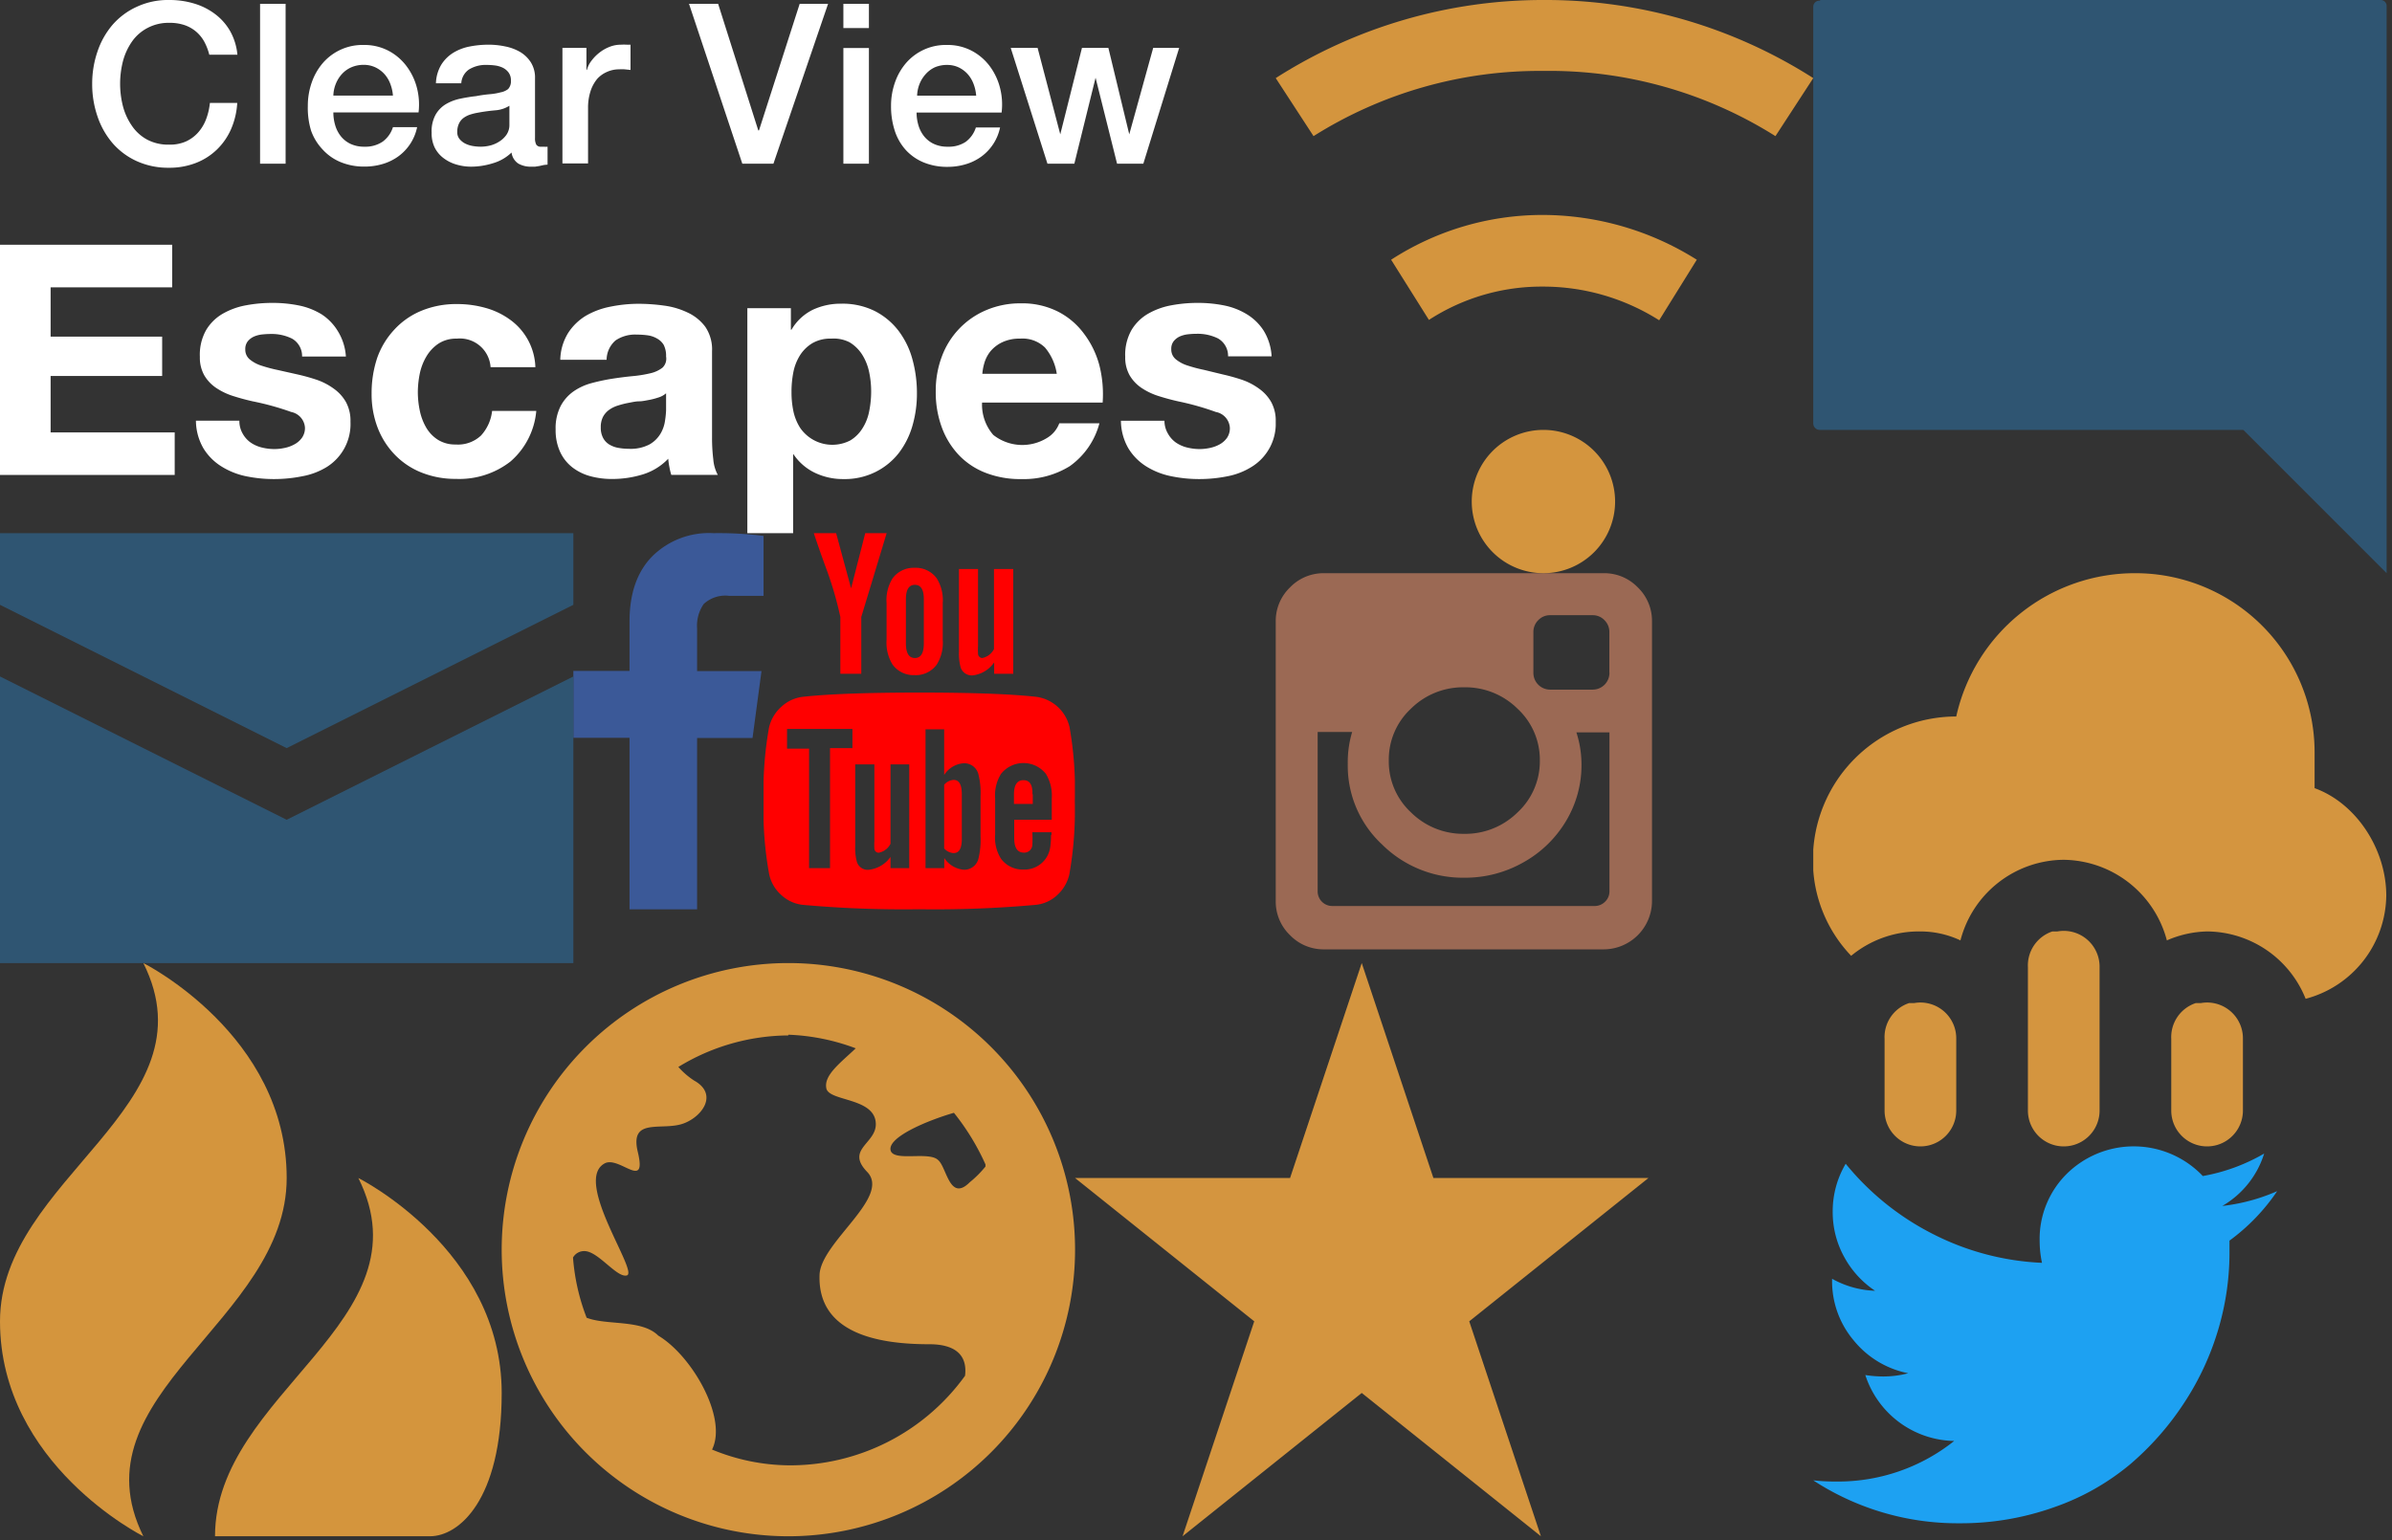 <?xml version="1.0" encoding="utf-8"?><svg width="267" height="172" viewBox="0 0 267 172" xmlns="http://www.w3.org/2000/svg" xmlns:xlink="http://www.w3.org/1999/xlink"><rect x="0" y="0" width="267" height="172" fill="#333333" stroke="none"/><svg id="clear-view-escapes" data-name="Layer 1" width="142.4" height="59.53" viewBox="0 0 142.4 59.53" xmlns="http://www.w3.org/2000/svg"><defs><style>.acls-1{fill:#fff}</style></defs><title>clear-view-escapes</title><path class="acls-1" d="M19.5 27.52v4.75H5.93v5.51h12.45v4.39H5.93v6.3h13.85v4.75H.28v-25.7H19.5zM27.36 48.59a3 3 0 0 0 .88 1 3.78 3.78 0 0 0 1.24.56 5.84 5.84 0 0 0 1.46.18 5.46 5.46 0 0 0 1.13-.13 3.86 3.86 0 0 0 1.08-.4 2.47 2.47 0 0 0 .85-.75 1.89 1.89 0 0 0 .32-1.13 1.91 1.91 0 0 0-1.53-1.73 30.59 30.59 0 0 0-4.3-1.19q-1.12-.25-2.18-.59a7.38 7.38 0 0 1-1.89-.9 4.35 4.35 0 0 1-1.33-1.4 4 4 0 0 1-.5-2.07 5.6 5.6 0 0 1 .7-3 5.16 5.16 0 0 1 1.85-1.82 8.13 8.13 0 0 1 2.59-.94 15.92 15.92 0 0 1 3-.27 14.79 14.79 0 0 1 2.93.29 7.77 7.77 0 0 1 2.54 1 5.83 5.83 0 0 1 1.8 1.88 6.11 6.11 0 0 1 .89 2.82H34a2.24 2.24 0 0 0-1.12-2 5.1 5.1 0 0 0-2.37-.52 8.77 8.77 0 0 0-.94.05 3.15 3.15 0 0 0-.92.23 1.91 1.91 0 0 0-.7.52 1.38 1.38 0 0 0-.29.92 1.4 1.4 0 0 0 .5 1.12 3.88 3.88 0 0 0 1.31.7 16.38 16.38 0 0 0 1.85.49l2.18.49a21.57 21.57 0 0 1 2.18.61 7.2 7.2 0 0 1 1.89 1 4.63 4.63 0 0 1 1.33 1.48 4.34 4.34 0 0 1 .5 2.18 5.65 5.65 0 0 1-2.66 5.07A7.9 7.9 0 0 1 34 53.37a15.9 15.9 0 0 1-3.11.31 15.36 15.36 0 0 1-3.17-.32A8.35 8.35 0 0 1 25 52.27a6.17 6.17 0 0 1-2-2 6.25 6.25 0 0 1-.85-3.11H27a2.8 2.8 0 0 0 .36 1.43zM51.27 38a3.59 3.59 0 0 0-2.05.56A4.45 4.45 0 0 0 47.87 40a6.23 6.23 0 0 0-.74 1.94 10.54 10.54 0 0 0-.21 2.06 10.11 10.11 0 0 0 .21 2 6.32 6.32 0 0 0 .7 1.89 4 4 0 0 0 1.31 1.39 3.61 3.61 0 0 0 2 .54 3.75 3.75 0 0 0 2.83-1 4.86 4.86 0 0 0 1.24-2.75h4.93a8.43 8.43 0 0 1-2.88 5.65 9.29 9.29 0 0 1-6.08 1.94 10.16 10.16 0 0 1-3.83-.7 8.49 8.49 0 0 1-3-2 8.92 8.92 0 0 1-1.91-3 10.42 10.42 0 0 1-.68-3.83 12.4 12.4 0 0 1 .63-4 9 9 0 0 1 1.9-3.13 8.49 8.49 0 0 1 3-2.1 10.15 10.15 0 0 1 4-.76 11.63 11.63 0 0 1 3.19.43 8.49 8.49 0 0 1 2.73 1.31 6.79 6.79 0 0 1 2.83 5.31h-5A3.43 3.43 0 0 0 51.27 38zM62.82 40.33a5.93 5.93 0 0 1 .9-3 6.13 6.13 0 0 1 2-1.91 8.83 8.83 0 0 1 2.75-1 15.71 15.71 0 0 1 3.08-.31 20.85 20.85 0 0 1 2.84.2 8.72 8.72 0 0 1 2.63.77A5.18 5.18 0 0 1 79 36.67a4.47 4.47 0 0 1 .76 2.72v9.68a19.49 19.49 0 0 0 .14 2.41 4.34 4.34 0 0 0 .5 1.73h-5.19a6.77 6.77 0 0 1-.21-.88 7.44 7.44 0 0 1-.13-.92A6.64 6.64 0 0 1 72 53.17a11.55 11.55 0 0 1-3.38.5 9.1 9.1 0 0 1-2.48-.32 5.68 5.68 0 0 1-2-1 4.69 4.69 0 0 1-1.35-1.73 5.84 5.84 0 0 1-.49-2.48 5.42 5.42 0 0 1 .56-2.61 4.66 4.66 0 0 1 1.44-1.64 6.44 6.44 0 0 1 2-.92 21.75 21.75 0 0 1 2.29-.49q1.15-.18 2.27-.29a13.74 13.74 0 0 0 2-.32 3.43 3.43 0 0 0 1.37-.63 1.38 1.38 0 0 0 .4-1.24 2.72 2.72 0 0 0-.27-1.31 2 2 0 0 0-.72-.69 2.86 2.86 0 0 0-1-.36 8.61 8.61 0 0 0-1.28-.09 3.88 3.88 0 0 0-2.37.65 2.89 2.89 0 0 0-1 2.16h-5.17zm11.8 3.78a2.28 2.28 0 0 1-.81.45 8.28 8.28 0 0 1-1 .27c-.41.07-.81.17-1.2.17s-.82.11-1.22.18a9.24 9.24 0 0 0-1.13.29 3.34 3.34 0 0 0-1 .49 2.3 2.3 0 0 0-.67.77 2.49 2.49 0 0 0-.25 1.19 2.4 2.4 0 0 0 .25 1.15 1.93 1.93 0 0 0 .68.74 2.9 2.9 0 0 0 1 .38 6.48 6.48 0 0 0 1.19.11 4.51 4.51 0 0 0 2.34-.5 3.36 3.36 0 0 0 1.22-1.21 3.87 3.87 0 0 0 .49-1.42 10.06 10.06 0 0 0 .12-1.17v-1.89zM88.56 34.6V37h.07A5.62 5.62 0 0 1 91 34.78a7.29 7.29 0 0 1 3.17-.68 8.07 8.07 0 0 1 3.78.83 7.82 7.82 0 0 1 2.63 2.2 9.31 9.31 0 0 1 1.55 3.19 14.19 14.19 0 0 1 .5 3.8 12.82 12.82 0 0 1-.5 3.6 9.18 9.18 0 0 1-1.53 3.06 7.58 7.58 0 0 1-2.6 2.11 7.69 7.69 0 0 1-3.58.79 7.23 7.23 0 0 1-3.18-.7 6 6 0 0 1-2.39-2.07h-.04v8.82H83.7V34.6h4.86zm6.64 14.76A4.09 4.09 0 0 0 96.56 48a5.43 5.43 0 0 0 .74-1.89 11.19 11.19 0 0 0 .22-2.2 10.32 10.32 0 0 0-.23-2.2 5.86 5.86 0 0 0-.77-1.92 4.33 4.33 0 0 0-1.39-1.37 3.87 3.87 0 0 0-2.08-.42 3.94 3.94 0 0 0-2.11.52 4.22 4.22 0 0 0-1.37 1.35 5.6 5.6 0 0 0-.74 1.91 11.3 11.3 0 0 0-.2 2.22 10.31 10.31 0 0 0 .23 2.2 5.69 5.69 0 0 0 .76 1.8 4.36 4.36 0 0 0 5.58 1.36zM111.15 48.75a5.24 5.24 0 0 0 6 .34 3.21 3.21 0 0 0 1.37-1.64H123a8.54 8.54 0 0 1-3.31 4.79 9.75 9.75 0 0 1-5.4 1.44 10.6 10.6 0 0 1-4-.7 8.22 8.22 0 0 1-3-2 9 9 0 0 1-1.89-3.09 11.34 11.34 0 0 1-.67-4 10.84 10.84 0 0 1 .68-3.89 9 9 0 0 1 4.95-5.18 9.63 9.63 0 0 1 3.87-.76 8.84 8.84 0 0 1 4.14.92 8.26 8.26 0 0 1 2.9 2.46A10.14 10.14 0 0 1 123 41a13.14 13.14 0 0 1 .36 4.14H109.9a5.16 5.16 0 0 0 1.25 3.61zm5.78-9.75a3.59 3.59 0 0 0-2.79-1 4.45 4.45 0 0 0-2 .41 3.89 3.89 0 0 0-1.3 1 3.77 3.77 0 0 0-.68 1.3 5.83 5.83 0 0 0-.23 1.22h8.31a5.91 5.91 0 0 0-1.31-2.93zM130.64 48.59a3 3 0 0 0 .88 1 3.78 3.78 0 0 0 1.24.56 5.83 5.83 0 0 0 1.46.18 5.46 5.46 0 0 0 1.13-.13 3.86 3.86 0 0 0 1.08-.4 2.47 2.47 0 0 0 .81-.72 1.89 1.89 0 0 0 .32-1.13 1.91 1.91 0 0 0-1.56-1.76 30.55 30.55 0 0 0-4.22-1.19q-1.11-.25-2.18-.59a7.39 7.39 0 0 1-1.89-.9 4.36 4.36 0 0 1-1.33-1.4 4 4 0 0 1-.5-2.07 5.6 5.6 0 0 1 .7-3 5.18 5.18 0 0 1 1.85-1.82 8.13 8.13 0 0 1 2.59-.94 15.91 15.91 0 0 1 3-.27 14.79 14.79 0 0 1 2.93.29 7.77 7.77 0 0 1 2.54 1 5.84 5.84 0 0 1 1.85 1.82 6.11 6.11 0 0 1 .88 2.86h-4.86a2.24 2.24 0 0 0-1.12-2 5.1 5.1 0 0 0-2.37-.52 8.77 8.77 0 0 0-.94.05 3.15 3.15 0 0 0-.92.23 1.9 1.9 0 0 0-.7.52 1.38 1.38 0 0 0-.29.92 1.4 1.4 0 0 0 .5 1.12 3.87 3.87 0 0 0 1.31.7 16.33 16.33 0 0 0 1.85.49l2.1.51a21.57 21.57 0 0 1 2.18.61 7.18 7.18 0 0 1 1.89 1 4.63 4.63 0 0 1 1.33 1.48 4.33 4.33 0 0 1 .5 2.18 5.65 5.65 0 0 1-2.68 5.04 7.89 7.89 0 0 1-2.72 1.06 15.9 15.9 0 0 1-3.11.31 15.35 15.35 0 0 1-3.17-.32 8.35 8.35 0 0 1-2.75-1.08 6.18 6.18 0 0 1-2-2 6.25 6.25 0 0 1-.85-3.11h4.86a2.8 2.8 0 0 0 .38 1.42zM23.64 6.29a6.36 6.36 0 0 0-.55-1.43 4 4 0 0 0-.9-1.12A4 4 0 0 0 20.9 3a5.11 5.11 0 0 0-1.71-.26 5 5 0 0 0-2.46.58A4.84 4.84 0 0 0 15 4.85a6.93 6.93 0 0 0-1 2.19 10.16 10.16 0 0 0 0 5 6.92 6.92 0 0 0 1 2.19 4.83 4.83 0 0 0 1.69 1.54 5 5 0 0 0 2.46.57A4.44 4.44 0 0 0 21 16a4.12 4.12 0 0 0 1.38-1 4.71 4.71 0 0 0 .9-1.49 7.13 7.13 0 0 0 .43-1.83h3.05a8.48 8.48 0 0 1-.69 2.93 7.17 7.17 0 0 1-1.59 2.29 7 7 0 0 1-2.35 1.49 8.14 8.14 0 0 1-3 .53 8.43 8.43 0 0 1-3.59-.74 7.88 7.88 0 0 1-2.69-2 9 9 0 0 1-1.69-3 11 11 0 0 1-.59-3.63 11 11 0 0 1 .59-3.6 9 9 0 0 1 1.69-3 8 8 0 0 1 2.69-2 8.29 8.29 0 0 1 3.65-.76A9.46 9.46 0 0 1 22 .6a7.31 7.31 0 0 1 2.34 1.2A6.23 6.23 0 0 1 26 3.72a6.66 6.66 0 0 1 .78 2.58h-3.14zM29.31.62h2.85v17.85h-2.85V.62zM37.49 12.74a5 5 0 0 0 .21 1.45 3.57 3.57 0 0 0 .64 1.23 3.06 3.06 0 0 0 1.08.84 3.54 3.54 0 0 0 1.55.31A3.42 3.42 0 0 0 43 16a3.17 3.17 0 0 0 1.14-1.61h2.7a5.36 5.36 0 0 1-2.1 3.26 5.71 5.71 0 0 1-1.74.85 7 7 0 0 1-2 .29 6.85 6.85 0 0 1-2.7-.5 5.58 5.58 0 0 1-2-1.4 5.93 5.93 0 0 1-1.3-2.12 8.74 8.74 0 0 1-.36-2.77 7.79 7.79 0 0 1 .44-2.61 6.68 6.68 0 0 1 1.25-2.18 5.86 5.86 0 0 1 4.56-2 5.8 5.8 0 0 1 2.74.64 6 6 0 0 1 2 1.69 6.84 6.84 0 0 1 1.17 2.39 7.42 7.42 0 0 1 .2 2.81h-9.5zm6.65-1.88a4.61 4.61 0 0 0-.29-1.3 3.47 3.47 0 0 0-.65-1.09 3.23 3.23 0 0 0-1-.75 3 3 0 0 0-1.31-.29 3.42 3.42 0 0 0-1.36.26 3.11 3.11 0 0 0-1.05.73 3.59 3.59 0 0 0-.7 1.09 3.78 3.78 0 0 0-.29 1.35h6.65zM60 15.59a1.51 1.51 0 0 0 .14.75.58.58 0 0 0 .54.23H61a1.85 1.85 0 0 0 .4 0v2l-.4.04-.49.11-.5.08h-.43a2.75 2.75 0 0 1-1.45-.35 1.74 1.74 0 0 1-.75-1.23 5 5 0 0 1-2.09 1.2 8.22 8.22 0 0 1-2.39.38 5.86 5.86 0 0 1-1.68-.24 4.38 4.38 0 0 1-1.41-.7 3.35 3.35 0 0 1-1-1.18 3.62 3.62 0 0 1-.35-1.68 3.84 3.84 0 0 1 .44-2 3.24 3.24 0 0 1 1.15-1.18 5.21 5.21 0 0 1 1.6-.61q.89-.19 1.79-.29a14.67 14.67 0 0 1 1.48-.21 6.86 6.86 0 0 0 1.24-.21 1.9 1.9 0 0 0 .84-.37 1.27 1.27 0 0 0 .31-.94 1.46 1.46 0 0 0-.26-.9 1.77 1.77 0 0 0-.65-.54 2.82 2.82 0 0 0-.86-.25 6.94 6.94 0 0 0-.9-.06 3.58 3.58 0 0 0-2 .5 2 2 0 0 0-.87 1.55h-2.83a4.29 4.29 0 0 1 .6-2.08 4.14 4.14 0 0 1 1.34-1.33 5.48 5.48 0 0 1 1.84-.7 10.94 10.94 0 0 1 2.1-.2 8.85 8.85 0 0 1 1.88.2 5.34 5.34 0 0 1 1.65.62 3.61 3.61 0 0 1 1.19 1.16A3.19 3.19 0 0 1 60 8.94v6.65zM57.14 12a3.45 3.45 0 0 1-1.6.51q-1 .09-1.9.26a6.12 6.12 0 0 0-.87.21 2.63 2.63 0 0 0-.75.38 1.65 1.65 0 0 0-.51.63 2.14 2.14 0 0 0-.19.94 1.19 1.19 0 0 0 .27.8 2 2 0 0 0 .66.51 3.08 3.08 0 0 0 .85.26 5.3 5.3 0 0 0 .84.07 4.6 4.6 0 0 0 1-.12A3.4 3.4 0 0 0 56 16a2.73 2.73 0 0 0 .81-.76 1.93 1.93 0 0 0 .33-1.14V12zM63.06 5.54h2.68V8h.05a2.88 2.88 0 0 1 .49-1 4.73 4.73 0 0 1 .88-.91 4.4 4.4 0 0 1 1.14-.66 3.41 3.41 0 0 1 1.28-.25 6.21 6.21 0 0 1 .69 0h.39V8L70 7.93a5.06 5.06 0 0 0-.61 0 3.28 3.28 0 0 0-1.36.29 3.13 3.13 0 0 0-1.09.78 4.16 4.16 0 0 0-.75 1.39 6 6 0 0 0-.27 1.9v6.15h-2.86V5.54zM77.19.62h3.25l4.48 14.13H85L89.54.62h3.17l-6.1 17.85h-3.47zM94.42.62h2.85v2.7h-2.85V.62zm0 4.93h2.85v12.92h-2.85V5.54zM102.59 12.74a5 5 0 0 0 .21 1.45 3.57 3.57 0 0 0 .64 1.23 3.06 3.06 0 0 0 1.08.84 3.54 3.54 0 0 0 1.55.31 3.42 3.42 0 0 0 2-.54 3.18 3.18 0 0 0 1.14-1.61h2.7a5.36 5.36 0 0 1-2.1 3.26 5.71 5.71 0 0 1-1.74.85 7 7 0 0 1-2 .29 6.85 6.85 0 0 1-2.7-.5 5.58 5.58 0 0 1-2-1.4 5.93 5.93 0 0 1-1.22-2.15 8.73 8.73 0 0 1-.41-2.77 7.77 7.77 0 0 1 .44-2.61 6.69 6.69 0 0 1 1.25-2.18 5.86 5.86 0 0 1 4.56-2 5.79 5.79 0 0 1 2.74.64 6 6 0 0 1 2 1.69 6.85 6.85 0 0 1 1.16 2.41 7.42 7.42 0 0 1 .19 2.81h-9.5zm6.65-1.88a4.6 4.6 0 0 0-.29-1.3 3.48 3.48 0 0 0-.65-1.09 3.22 3.22 0 0 0-1-.75 3 3 0 0 0-1.3-.28 3.43 3.43 0 0 0-1.36.26 3.12 3.12 0 0 0-1 .73 3.6 3.6 0 0 0-.7 1.09 3.8 3.8 0 0 0-.29 1.35h6.65zM113.1 5.54h3l2.53 9.65 2.42-9.65H124l2.33 9.65L129 5.54h2.9l-4 12.93h-2.93l-2.4-9.6-2.37 9.6h-3z" transform="translate(-.28 -.19)"/></svg><svg id="comment" data-name="Layer 1" width="64" height="64" viewBox="0 0 64 64" x="202.4" xmlns="http://www.w3.org/2000/svg"><defs><style>.bcls-1{fill:#2f5572}</style></defs><title>comment</title><path class="bcls-1" d="M.72.08A.67.67 0 0 0 0 .8v46.48a.72.72 0 0 0 .72.72H48l16 16V.72a.67.67 0 0 0-.72-.72H.8z"/></svg><svg id="facebook" data-name="Layer 1" width="21.23" height="42.01" viewBox="0 0 21.23 42.01" x="64" y="59.53" xmlns="http://www.w3.org/2000/svg"><defs><style>.ccls-1{fill:#3B5998}</style></defs><title>facebook</title><path class="ccls-1" d="M21.23.31V7H17.4a3.55 3.55 0 0 0-2.85.91 4.26 4.26 0 0 0-.74 2.72v4.77H21l-1 7.47h-6.19V42H6.27V22.85H0v-7.47h6.27V9.85q0-4.69 2.55-7.28A9 9 0 0 1 15.63 0a39.57 39.57 0 0 1 5.6.31z"/></svg><svg id="fire" data-name="Layer 1" width="56" height="64" viewBox="0 0 56 64" y="107.53" xmlns="http://www.w3.org/2000/svg"><defs><style>.dcls-1{fill:#d4953d}</style></defs><title>Untitled-2</title><path class="dcls-1" d="M16 0C24 16 0 24 0 40s16 24 16 24C8.16 48.16 32 40 32 24S16 0 16 0zm24 24c8 16-16 24-16 40h24c3.2 0 8-4 8-16 0-16-16-24-16-24z"/></svg><svg id="globe" data-name="Layer 1" width="64" height="64" viewBox="0 0 64 64" x="56" y="107.53" xmlns="http://www.w3.org/2000/svg"><defs><style>.ecls-1{fill:#d4953f}</style></defs><title>globe</title><path class="ecls-1" d="M32 0a32 32 0 1 0 32 32A32 32 0 0 0 32 0zm0 8a23.75 23.75 0 0 1 7.52 1.52c-1.68 1.6-3.6 3-3.28 4.48s5.52 1 5.52 4c0 2.16-3.36 2.8-1 5.28 2.8 2.8-5.12 7.84-5.28 11.52-.24 6.64 6.72 7.76 12.24 7.76 3.36 0 4.24 1.6 4 3.52a24.07 24.07 0 0 1-19.76 10 22.94 22.94 0 0 1-8.48-1.76c1.76-3.52-2.24-10.48-6-12.72-1.84-1.84-5.76-1.12-8-2a23.49 23.49 0 0 1-1.52-6.72 1.42 1.42 0 0 1 1.28-.72c1.52 0 3.6 3 4.72 2.72 1.4-.32-5.96-10.48-2.52-12.48 1.6-1 4.8 3.12 3.76-1.28-1-4.08 2.88-2.24 5.28-3.28 2.08-.88 3.6-3.28 1-4.72a8.55 8.55 0 0 1-1.76-1.52A23.75 23.75 0 0 1 32 8.08V8zm18.48 8.72A26.46 26.46 0 0 1 54 22.48v.24a11.78 11.78 0 0 1-1.76 1.76C50 26.72 49.68 22.8 48.72 22c-1-1-4.8.16-5.28-1-.56-1.48 4-3.4 7.04-4.28z"/></svg><svg id="instagram" data-name="Layer 1" width="42.01" height="42.01" viewBox="0 0 42.01 42.01" x="142.4" y="64" xmlns="http://www.w3.org/2000/svg"><defs><style>.fcls-1{fill:#9b6954}</style></defs><title>instagram</title><path class="fcls-1" d="M37.25 35.49V17.77h-3.69a11.77 11.77 0 0 1 .57 3.58 12.12 12.12 0 0 1-1.75 6.36 12.76 12.76 0 0 1-4.76 4.59 13.13 13.13 0 0 1-6.56 1.7 12.78 12.78 0 0 1-9.19-3.71 12 12 0 0 1-3.83-9 11.77 11.77 0 0 1 .49-3.56H4.68v17.76a1.63 1.63 0 0 0 1.6 1.67h29.3a1.63 1.63 0 0 0 1.17-.47 1.59 1.59 0 0 0 .5-1.2zm-7.77-14.57A7.75 7.75 0 0 0 27 15.14a8.28 8.28 0 0 0-6-2.4 8.25 8.25 0 0 0-5.91 2.39 7.75 7.75 0 0 0-2.47 5.78 7.75 7.75 0 0 0 2.47 5.79A8.25 8.25 0 0 0 21 29.1a8.28 8.28 0 0 0 6-2.4 7.75 7.75 0 0 0 2.48-5.78zm7.76-9.84V6.56a1.84 1.84 0 0 0-.54-1.31 1.8 1.8 0 0 0-1.31-.56h-4.78a1.8 1.8 0 0 0-1.31.56 1.84 1.84 0 0 0-.54 1.31v4.52A1.87 1.87 0 0 0 30.6 13h4.8a1.87 1.87 0 0 0 1.85-1.89zM42 5.39v31.23A5.41 5.41 0 0 1 36.62 42H5.39a5.19 5.19 0 0 1-3.8-1.59A5.19 5.19 0 0 1 0 36.62V5.39a5.19 5.19 0 0 1 1.59-3.8A5.19 5.19 0 0 1 5.39 0h31.23a5.19 5.19 0 0 1 3.8 1.59A5.19 5.19 0 0 1 42 5.39z"/></svg><svg id="mail" data-name="Layer 1" width="64" height="48" viewBox="0 0 64 48" y="59.53" xmlns="http://www.w3.org/2000/svg"><defs><style>.gcls-1{fill:#2f5572}</style></defs><title>mail</title><path class="gcls-1" d="M0 0v8l32 16L64 8V0H0zm0 16v32h64V16L32 32z"/></svg><svg id="rain" data-name="Layer 1" width="64" height="64" viewBox="0 0 64 64" x="202.4" y="64" xmlns="http://www.w3.org/2000/svg"><defs><style>.hcls-1{fill:#d4953f}</style></defs><title>rain</title><path class="hcls-1" d="M36 0a20.42 20.42 0 0 0-20 16A16 16 0 0 0 0 32a15.4 15.4 0 0 0 4.27 10.72A11.88 11.88 0 0 1 12 40a10.51 10.51 0 0 1 4.47 1A12 12 0 0 1 28 32a12.06 12.06 0 0 1 11.51 9A11.84 11.84 0 0 1 44 40a11.94 11.94 0 0 1 11 7.52A12.07 12.07 0 0 0 64 36c0-5.2-3.36-10.32-8-12v-4A20 20 0 0 0 36 0zm-9.27 40A4 4 0 0 0 24 44v16a4 4 0 1 0 8 0V44a4 4 0 0 0-4.71-4h-.56zm-16 8A4 4 0 0 0 8 52v8a4 4 0 1 0 8 0v-8a4 4 0 0 0-4.71-4h-.54zm32 0A4 4 0 0 0 40 52v8a4 4 0 1 0 8 0v-8a4 4 0 0 0-4.71-4h-.58z" transform="translate(-.04)"/></svg><svg id="star" data-name="Layer 1" width="64" height="64" viewBox="0 0 64 64" x="120" y="107.53" xmlns="http://www.w3.org/2000/svg"><defs><style>.icls-1{fill:#d4953f}</style></defs><title>star</title><path class="icls-1" d="M32 0l-8 24H0l20 16-8 24 20-16 20 16-8-24 20-16H40z"/></svg><svg id="twitter" data-name="Layer 1" width="51.78" height="42.06" viewBox="0 0 51.78 42.06" x="202.4" y="128" xmlns="http://www.w3.org/2000/svg"><defs><style>.jcls-1{fill:#1DA1F2}</style></defs><title>twitter</title><path class="jcls-1" d="M51.78 5a22.23 22.23 0 0 1-5.32 5.52v1.38a30.15 30.15 0 0 1-1.25 8.53 30.81 30.81 0 0 1-3.76 8.13 32.1 32.1 0 0 1-6.06 6.92 27 27 0 0 1-8.48 4.8 31 31 0 0 1-10.62 1.8A29.47 29.47 0 0 1 0 37.29a22.71 22.71 0 0 0 2.56.13 20.78 20.78 0 0 0 13.17-4.53 10.63 10.63 0 0 1-9.92-7.36 13.45 13.45 0 0 0 2 .16 11 11 0 0 0 2.79-.36 10.44 10.44 0 0 1-6.09-3.67 10.25 10.25 0 0 1-2.41-6.75v-.13a10.52 10.52 0 0 0 4.8 1.34 10.6 10.6 0 0 1-3.45-3.78 10.34 10.34 0 0 1-1.28-5.07 10.4 10.4 0 0 1 1.45-5.33 30.08 30.08 0 0 0 9.71 7.83A29.57 29.57 0 0 0 25.53 13a11.79 11.79 0 0 1-.26-2.43 10.23 10.23 0 0 1 3-7.48 10.64 10.64 0 0 1 15 0l.21.22A20.81 20.81 0 0 0 50.33.8a10.3 10.3 0 0 1-4.67 5.85A21.14 21.14 0 0 0 51.78 5z"/></svg><svg id="wifi" data-name="Layer 1" width="60" height="64" viewBox="0 0 60 64" x="142.4" xmlns="http://www.w3.org/2000/svg"><defs><style>.kcls-1{fill:#d4953e}</style></defs><title>wifi</title><path class="kcls-1" d="M29.88 0A55.39 55.39 0 0 0 0 8.72l4.22 6.48a47.32 47.32 0 0 1 25.66-7.28 47.31 47.31 0 0 1 25.9 7.28L60 8.72A55.53 55.53 0 0 0 29.88 0zm0 24a31.08 31.08 0 0 0-17 5l4.22 6.72A23.09 23.09 0 0 1 29.8 32a24.17 24.17 0 0 1 13 3.76L47 29a32.37 32.37 0 0 0-17.2-5h.07zm0 24a8 8 0 1 0 8 8 8 8 0 0 0-8-8z"/></svg><svg id="youtube" data-name="Layer 1" width="34.75" height="42" viewBox="0 0 34.75 42" x="85.23" y="59.53" xmlns="http://www.w3.org/2000/svg"><defs><style>.lcls-1{fill:#FF0000}</style></defs><title>youtube</title><path class="lcls-1" d="M22.13 29.15v5q0 1.57-.91 1.57a1.5 1.5 0 0 1-1.06-.52v-7.11a1.5 1.5 0 0 1 1.06-.54q.91 0 .91 1.6zm7.92 0v1.08h-2.1v-1.06q0-1.59 1.06-1.59t1 1.59zM7.42 24h2.5v-2.14h-7.3v2.2h2.46V37.4h2.34V24zm6.75 13.4h2.09V25.82h-2.09v8.86a1.86 1.86 0 0 1-1.31 1 .48.48 0 0 1-.49-.47 6.52 6.52 0 0 1 0-.82v-8.57h-2.14V35a5.79 5.79 0 0 0 .19 1.71 1.26 1.26 0 0 0 1.36.87 3.43 3.43 0 0 0 2.39-1.43v1.25zm10.05-3.47v-4.6A8.33 8.33 0 0 0 24 27a1.63 1.63 0 0 0-1.67-1.31A2.82 2.82 0 0 0 20.16 27v-5.1h-2.08v15.5h2.09v-1.13a2.91 2.91 0 0 0 2.18 1.31A1.62 1.62 0 0 0 24 36.27a8.61 8.61 0 0 0 .22-2.35zm7.92-.24v-.3H30a11.6 11.6 0 0 1 0 1.43.9.9 0 0 1-.94.85q-1.08 0-1.08-1.61V32h4.19v-2.41a4.65 4.65 0 0 0-.66-2.72 3.2 3.2 0 0 0-5 0 4.52 4.52 0 0 0-.66 2.72v4.05a4.4 4.4 0 0 0 .66 2.72 3 3 0 0 0 2.49 1.2 2.9 2.9 0 0 0 3-2.51 10.31 10.31 0 0 0 .09-1.36zM17.89 12.3V7.38q0-1.61-1-1.61t-1 1.61v4.92q0 1.64 1 1.64t1-1.64zm16.85 17.6a40.6 40.6 0 0 1-.61 8.2 4.45 4.45 0 0 1-1.36 2.32 4.1 4.1 0 0 1-2.39 1.08 125.31 125.31 0 0 1-13 .49 125.31 125.31 0 0 1-13-.49A4.15 4.15 0 0 1 2 40.42 4.28 4.28 0 0 1 .63 38.1 39.76 39.76 0 0 1 0 29.9a40.6 40.6 0 0 1 .61-8.2A4.45 4.45 0 0 1 2 19.37a4.25 4.25 0 0 1 2.41-1.1q4.29-.47 13-.47t13 .47a4.4 4.4 0 0 1 3.75 3.42 39.76 39.76 0 0 1 .58 8.21zM11.35 0h2.39l-2.83 9.35v6.35H8.57V9.35a39.68 39.68 0 0 0-1.43-5Q6.27 2 5.61 0H8.1l1.67 6.16zM20 7.8v4.1a4.59 4.59 0 0 1-.66 2.76 2.88 2.88 0 0 1-2.49 1.19 2.9 2.9 0 0 1-2.46-1.19 4.68 4.68 0 0 1-.66-2.76V7.8a4.59 4.59 0 0 1 .66-2.74 2.9 2.9 0 0 1 2.46-1.19 2.88 2.88 0 0 1 2.49 1.19A4.59 4.59 0 0 1 20 7.8zM27.87 4v11.7h-2.13v-1.27a3.37 3.37 0 0 1-2.41 1.45A1.31 1.31 0 0 1 22 15a6 6 0 0 1-.19-1.76V4h2.13v8.6a6.14 6.14 0 0 0 0 .82.49.49 0 0 0 .47.52 1.87 1.87 0 0 0 1.31-1V4h2.16z"/></svg></svg>